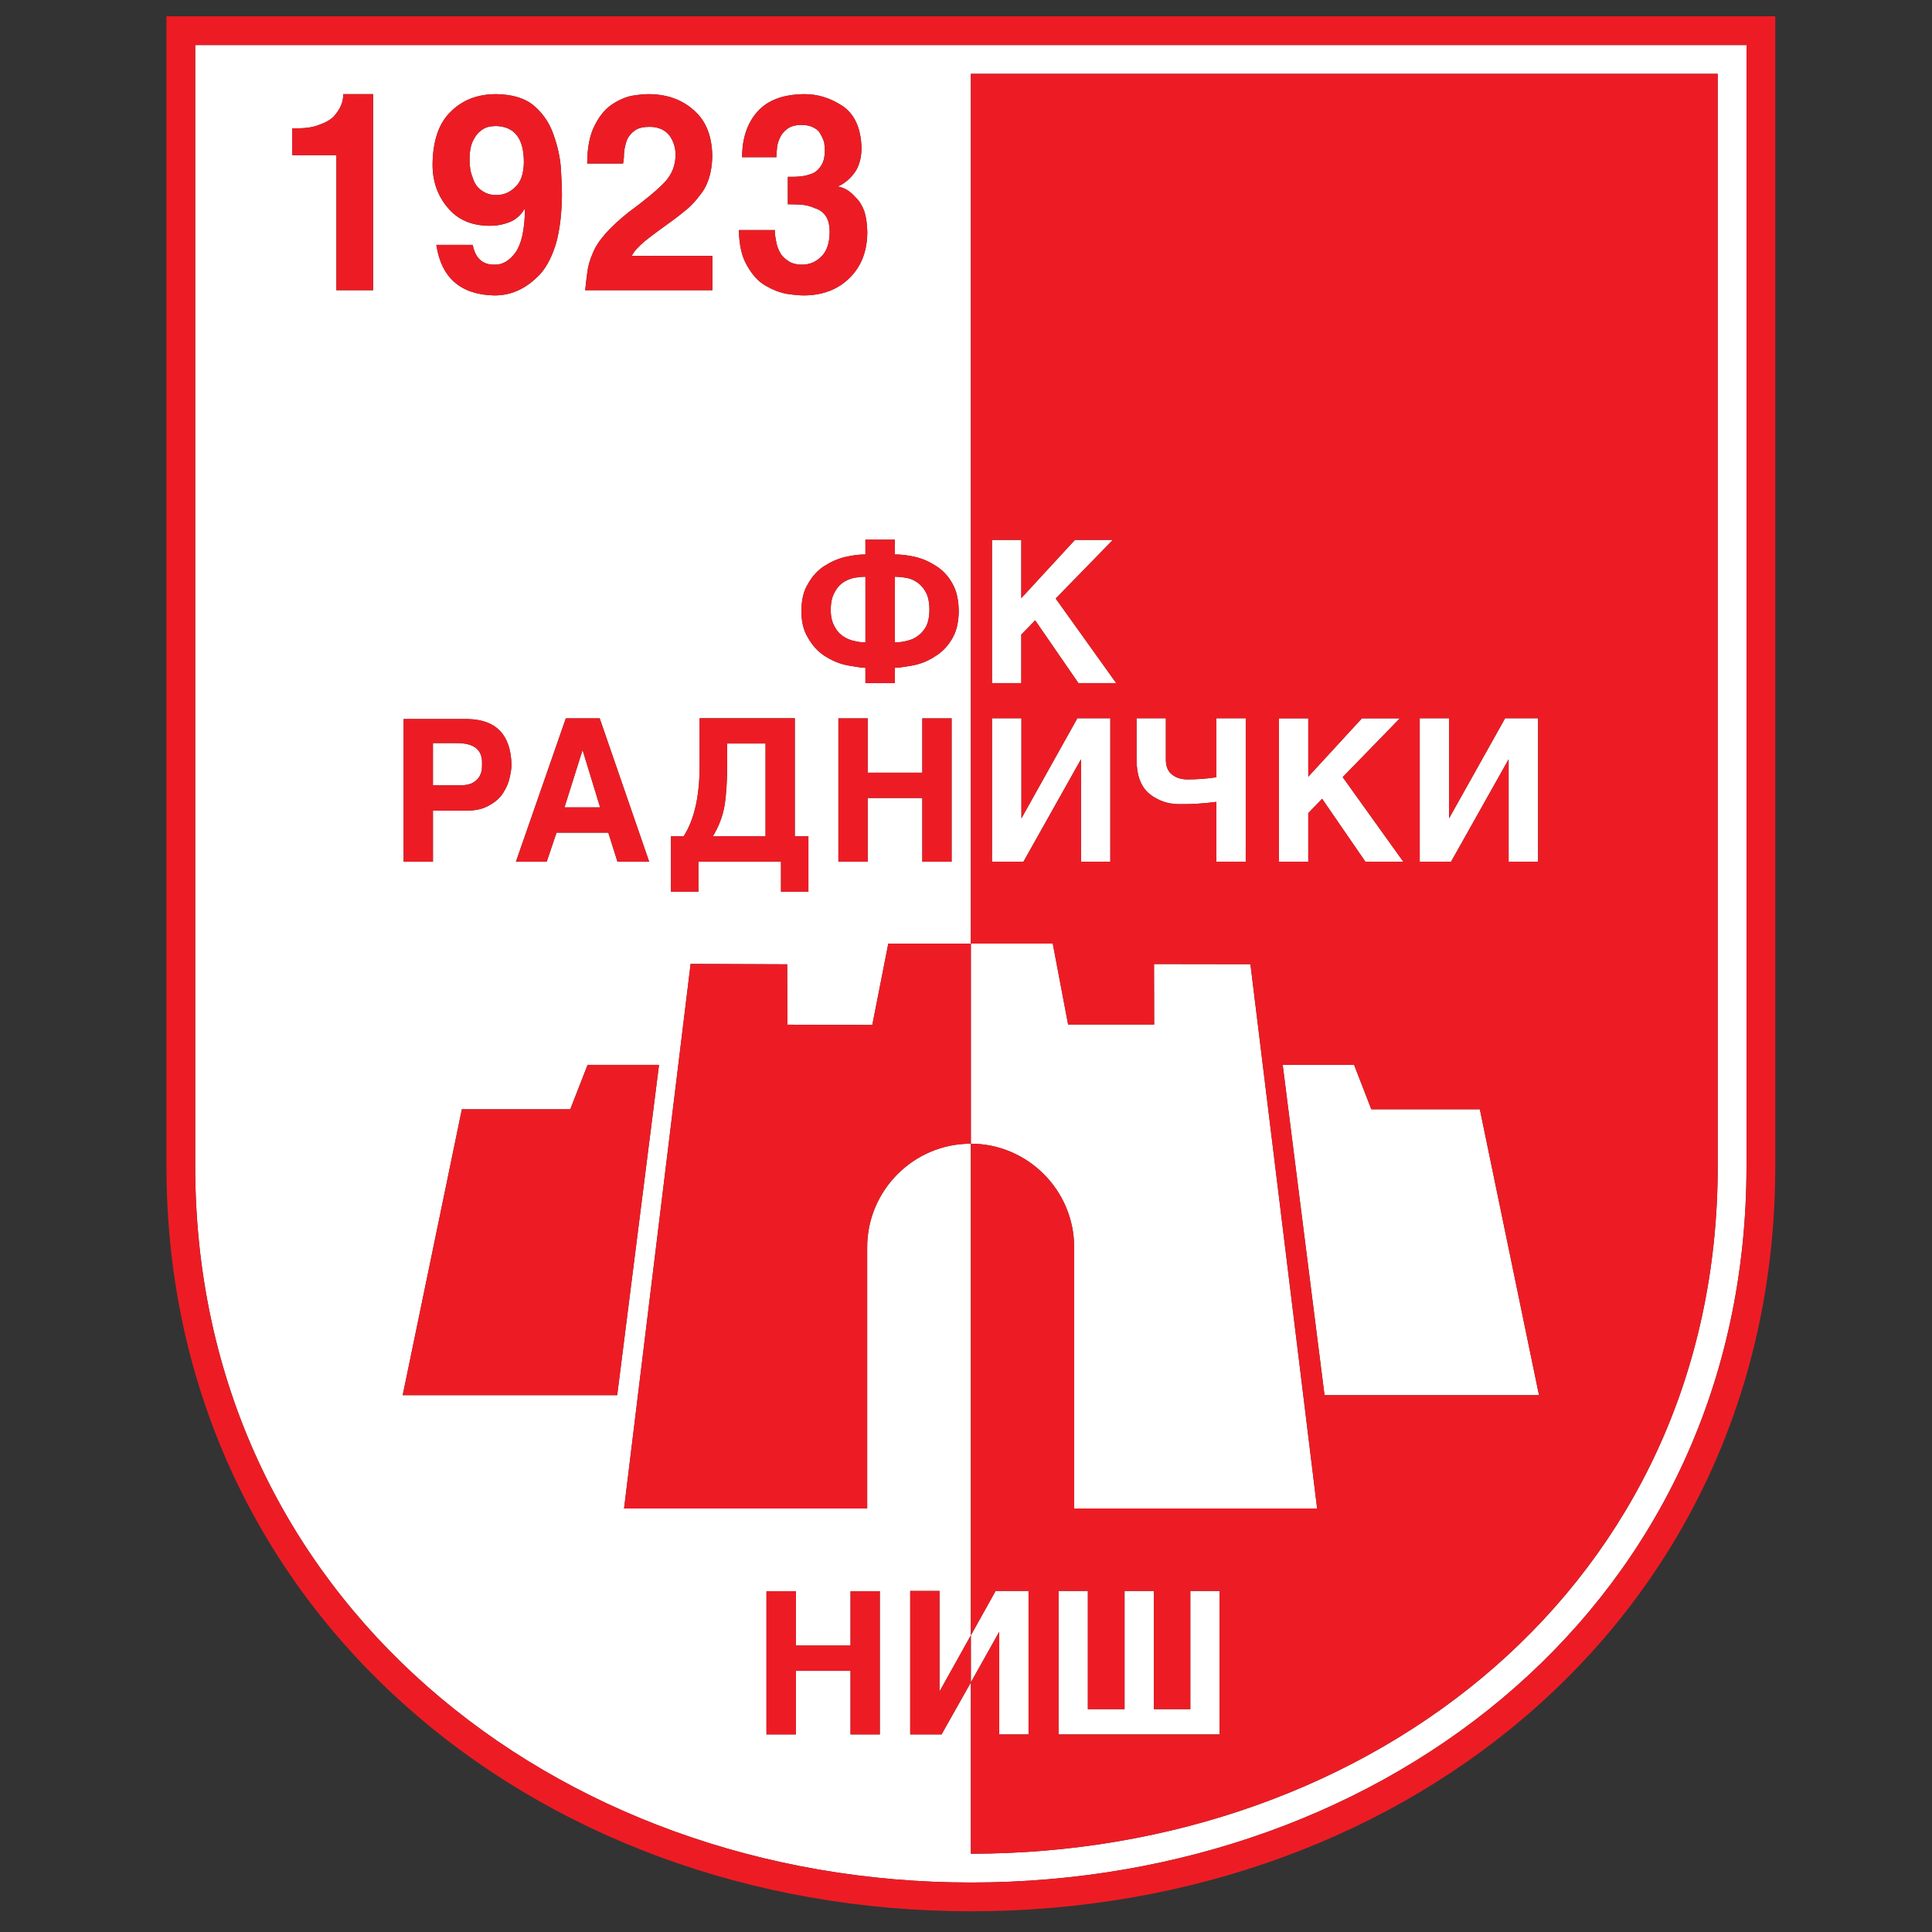 <?xml version="1.0" encoding="iso-8859-1"?>
<!-- Generator: Adobe Illustrator 24.0.1, SVG Export Plug-In . SVG Version: 6.00 Build 0)  -->
<svg version="1.1" id="Layer_1" xmlns="http://www.w3.org/2000/svg" xmlns:xlink="http://www.w3.org/1999/xlink" x="0px" y="0px"
	 viewBox="0 0 600 600" style="enable-background:new 0 0 600 600;" xml:space="preserve">
<rect x="0" y="0" width="600" height="600" fill="#333333" stroke="none"/>
<g id="XMLID_1_">
	<g>
		<path style="fill:#FFFFFF;" d="M154.045,39.134c5.802,0.167,8.645,3.922,8.645,11.231c-0.044,3.552-0.922,6.142-2.675,7.729
			c-1.627,1.627-3.548,2.463-5.722,2.463c-2.169,0.082-4.049-0.628-5.718-2.214c-0.836-0.836-1.464-2.003-1.88-3.467
			c-0.587-1.378-0.876-3.254-0.876-5.469c0-2.255,0.334-4.009,0.917-5.347c0.629-1.379,1.337-2.423,2.17-3.133
			c0.835-0.75,1.712-1.252,2.675-1.504C152.498,39.214,153.338,39.134,154.045,39.134z"/>
		<path style="fill:#FFFFFF;" d="M237.74,230.904v28.813h-16.371c1.836-2.964,3.047-6.137,3.635-9.478
			c0.542-3.34,0.836-7.724,0.836-13.238v-6.097H237.74z"/>
		<polygon style="fill:#FFFFFF;" points="180.985,233.119 186.373,250.741 175.301,250.741 180.855,233.119 		"/>
		<path style="fill:#FFFFFF;" d="M148.906,241.133c-0.416,0.75-1.085,1.378-2.003,1.92c-0.917,0.543-2.215,0.833-3.969,0.833h-8.479
			v-13.112h7.227c5.428-0.041,8.104,2.006,8.018,6.138c0,0.501,0,1.129-0.041,1.921C149.578,239.591,149.33,240.338,148.906,241.133
			z"/>
		<path style="fill:#FFFFFF;" d="M287.683,184.216c0.628,1.334,0.963,3.046,0.963,5.175c0,2.007-0.335,3.675-0.963,5.012
			c-0.71,1.337-1.586,2.382-2.67,3.091c-0.461,0.375-1.003,0.669-1.588,0.958c-0.626,0.253-1.211,0.42-1.839,0.587
			c-1.251,0.334-2.504,0.457-3.674,0.457v-20.379c1.17,0,2.422,0.126,3.674,0.376c0.628,0.085,1.213,0.293,1.839,0.546
			c0.585,0.29,1.126,0.624,1.588,0.958C286.101,181.749,286.977,182.833,287.683,184.216z"/>
		<path style="fill:#FFFFFF;" d="M268.767,179.118v20.379c-1.125,0-2.295-0.123-3.548-0.457c-1.296-0.252-2.463-0.795-3.548-1.546
			c-1.042-0.75-1.924-1.754-2.588-3.091c-0.71-1.337-1.09-3.005-1.09-5.012c0-2.129,0.38-3.842,1.09-5.22
			c0.665-1.379,1.546-2.423,2.588-3.174c1.086-0.75,2.253-1.252,3.548-1.545C266.467,179.244,267.678,179.118,268.767,179.118z"/>
		<path style="fill:#FFFFFF;" d="M273.237,538.643v-44.469h-9.103v16.87h-16.958v-16.87h-9.143v44.469h9.143v-19.747h16.958v19.747
			H273.237z M295.534,223.094h-9.103v16.872h-16.957v-16.872h-9.104v44.519h9.104v-19.796h16.957v19.796h9.103V223.094z
			 M295.787,181.247c-1.256-2.296-2.924-4.091-5.014-5.428c-2.046-1.333-4.175-2.296-6.43-2.838
			c-2.296-0.542-4.429-0.795-6.432-0.795v-4.592h-9.147v4.592c-1.921,0-4.051,0.253-6.305,0.795
			c-2.296,0.542-4.426,1.505-6.514,2.838c-2.048,1.337-3.678,3.132-4.971,5.428c-1.419,2.255-2.089,5.098-2.089,8.565
			c0,3.34,0.669,6.097,2.089,8.307c1.293,2.3,2.923,4.136,4.971,5.473c2.088,1.378,4.217,2.337,6.514,2.879
			c1.129,0.253,2.215,0.461,3.339,0.587c1.086,0.209,2.089,0.335,2.965,0.335v4.759h9.147v-4.759c0.958,0,2.003-0.126,3.132-0.335
			c1.044-0.126,2.169-0.334,3.3-0.587c2.255-0.542,4.384-1.5,6.43-2.879c2.089-1.337,3.757-3.173,5.055-5.473
			c1.252-2.211,1.88-4.967,1.921-8.307C297.708,186.345,297.08,183.502,295.787,181.247z M251.059,276.924v-17.207h-4.22v-36.664
			h-29.568v13.198c0.167,10.314-1.502,18.124-4.968,23.466h-3.927v17.207h8.519v-9.311h25.645v9.311H251.059z M255.151,51.197
			c-0.669,1.17-1.506,2.006-2.549,2.548c-0.999,0.416-2.044,0.75-3.088,0.918c-1.129,0.167-2.133,0.249-3.091,0.249h-1.754v8.52
			c1.42,0,2.84,0.044,4.345,0.126c1.5,0.167,2.879,0.542,4.135,1.13c1.419,0.415,2.504,1.252,3.339,2.463
			c0.792,1.166,1.167,2.879,1.167,4.967c-0.04,3.345-0.876,5.848-2.503,7.476c-1.673,1.713-3.675,2.59-6.057,2.59
			c-1.88,0-3.382-0.416-4.511-1.292c-1.167-0.755-2.003-1.673-2.545-2.843c-0.587-1.166-0.922-2.337-1.09-3.589
			c-0.248-1.17-0.33-2.129-0.33-2.924l0.082-0.085h-11.235c0.085,4.678,0.92,8.352,2.548,11.028
			c1.545,2.797,3.426,4.885,5.637,6.178c2.214,1.297,4.429,2.174,6.644,2.59c2.21,0.334,4.008,0.502,5.387,0.502
			c5.929-0.041,10.688-1.921,14.282-5.555c3.548-3.548,5.342-8.227,5.387-14.075c-0.045-2.589-0.38-4.845-0.963-6.599
			c-0.669-1.753-1.545-3.173-2.631-4.176c-0.962-1.084-1.921-1.921-2.924-2.504c-1.043-0.501-1.835-0.795-2.422-0.876v-0.167
			c1.839-0.795,3.466-2.17,4.93-4.095c1.379-1.876,2.13-4.384,2.211-7.516c-0.122-6.305-2.13-10.775-5.972-13.319
			c-3.76-2.464-7.725-3.675-11.899-3.634c-6.478,0.081-11.277,1.88-14.45,5.428c-3.177,3.593-4.764,8.311-4.764,14.156h10.649
			c0-0.665,0.044-1.542,0.166-2.631c0.045-0.999,0.335-2.088,0.837-3.214c0.501-1.17,1.295-2.174,2.381-2.965
			c1.044-0.795,2.544-1.211,4.425-1.211c1.545,0,2.843,0.29,3.842,0.877c1.003,0.502,1.713,1.211,2.133,2.129
			c0.498,0.876,0.876,1.753,1.085,2.589c0.082,0.877,0.167,1.628,0.167,2.256C256.158,48.611,255.823,50.116,255.151,51.197z
			 M158.848,237.544c-0.212-9.315-4.723-14.034-13.531-14.242h-19.963v44.311h9.103v-15.869h10.485c2.965,0,5.343-0.587,7.183-1.753
			c1.88-1.044,3.298-2.341,4.216-3.887c1.003-1.627,1.673-3.214,1.962-4.718C158.641,239.836,158.848,238.588,158.848,237.544z
			 M175.72,223.094l-15.493,44.519h9.559l3.05-9.022h16.078l2.843,9.022h9.853l-15.368-44.519H175.72z M204.665,330.71h-22.178
			l-5.384,13.788H143.44l-18.377,88.785h66.612L204.665,330.71z M195.183,65.944c-5.97,4.759-9.728,9.021-11.191,12.944
			c-0.835,1.921-1.379,3.801-1.586,5.641c-0.248,1.876-0.501,3.756-0.669,5.595h39.507V79.477h-25.057
			c0.669-1.379,2.047-2.884,4.136-4.638c2.046-1.627,5.012-3.842,8.813-6.558c1.418-1.044,2.879-2.21,4.343-3.421
			c1.375-1.212,2.672-2.59,3.796-4.136c2.549-3.006,3.842-7.141,3.928-12.236c-0.086-6.264-1.962-10.986-5.722-14.241
			c-3.715-3.344-8.435-5.012-14.157-5.012c-1.296,0-3.009,0.167-5.053,0.502c-2.047,0.415-4.176,1.333-6.35,2.797
			c-2.047,1.419-3.801,3.548-5.22,6.391c-1.545,2.965-2.337,6.929-2.337,11.859h11.15c0.082-0.587,0.167-1.211,0.249-1.921
			c0-0.542,0-1.17,0.086-1.88c0.167-1.296,0.501-2.549,0.917-3.675c0.542-1.129,1.379-2.088,2.463-2.842
			c1.085-0.751,2.59-1.086,4.597-1.086c2.67,0.041,4.719,0.963,6.098,2.716c1.252,1.794,1.876,3.756,1.876,5.93
			c0,3.258-1.085,6.056-3.3,8.479C204.159,58.971,200.403,62.103,195.183,65.944z M214.477,299.347l-20.669,169.136h75.502v-81.143
			c0-17.667,14.448-32.158,32.117-32.158h0.081v152.688l-9.645,17.288h-0.082v-31.072h-9.107v44.561h9.73l9.103-16.155v53.197
			c124.495,0,231.946-83.475,231.946-213.528V22.926H301.509v270.116h-25.641l-4.968,25.265l-26.353-0.081l-0.082-18.752
			L214.477,299.347z M301.509,584.63c-129.002,0-240.883-88.202-240.883-222.473V13.99h481.77v348.171
			C542.391,497.097,431.098,584.63,301.509,584.63z M138.971,64.398c3.05,3.76,7.394,5.681,12.949,5.722
			c2.003,0.041,4.049-0.294,6.057-1.044c2.002-0.709,3.629-2.088,4.885-4.095l0.168,0.167c-0.086,6.224-1.088,10.648-2.925,13.239
			c-1.88,2.59-4.049,3.887-6.517,3.801c-3.675,0.086-5.93-1.961-6.763-6.056V76.05h-11.321c1.546,10.233,7.561,15.453,17.961,15.702
			c5.428,0.041,10.228-2.215,14.489-6.847c2.048-2.382,3.635-5.596,4.805-9.564c1.085-4.009,1.708-8.94,1.754-14.784
			c0-2.255-0.128-5.094-0.335-8.561c-0.294-3.467-1.09-6.933-2.342-10.359c-1.211-3.466-3.213-6.391-5.97-8.768
			c-2.797-2.382-6.726-3.552-11.733-3.634c-5.767,0-10.441,1.794-14.034,5.347c-3.801,3.589-5.681,9.103-5.763,16.493
			C134.338,56.295,135.879,60.724,138.971,64.398z M115.875,90.125V29.235h-9.274c0.045,2.423-0.958,4.759-3.005,6.974
			c-1.044,1.044-2.504,1.88-4.344,2.504c-1.754,0.754-4.05,1.129-6.888,1.129h-1.59v8.353h13.699v41.929H115.875z"/>
		<polygon style="fill:#FFFFFF;" points="459.577,344.498 477.954,433.283 411.342,433.283 398.356,330.71 420.53,330.71 
			425.877,344.498 		"/>
		<polygon style="fill:#FFFFFF;" points="477.66,223.053 477.66,267.613 468.516,267.613 468.516,235.872 468.475,235.872 
			450.637,267.613 440.909,267.613 440.909,223.053 450.014,223.053 450.014,254.082 450.058,254.082 467.431,223.053 		"/>
		<path style="fill:#FFFFFF;" d="M388.331,299.433l20.714,169.051h-75.461v-81.143c0-17.667-14.404-32.117-32.075-32.158v-62.141
			h25.436l4.765,25.139h26.725l-0.044-18.793L388.331,299.433z"/>
		<polygon style="fill:#FFFFFF;" points="406.289,252.532 406.289,267.613 397.186,267.613 397.186,223.094 406.289,223.094 
			406.289,241.214 422.954,223.094 434.73,223.094 416.982,241.345 435.815,267.613 424.037,267.613 410.591,248.066 		"/>
		<path style="fill:#FFFFFF;" d="M368.789,242.054c2.964,0,5.93-0.208,8.977-0.668v-18.333h9.107v44.56h-9.107v-18.585
			c-3.801,0.502-7.6,0.751-11.485,0.71c-1.713,0-3.385-0.249-4.968-0.791c-0.754-0.253-1.5-0.587-2.215-1.004
			c-0.749-0.375-1.418-0.836-2.042-1.337c-2.676-2.129-4.054-5.681-4.091-10.648v-12.905h9.107v13.071
			c0.041,2.088,0.751,3.589,2.043,4.511C365.363,241.593,366.909,242.054,368.789,242.054z"/>
		<polygon style="fill:#FFFFFF;" points="369.665,530.792 369.665,494.082 378.77,494.082 378.77,538.643 328.735,538.643 
			328.735,494.082 337.842,494.082 337.842,530.792 349.242,530.792 349.242,494.082 358.349,494.082 358.349,530.792 		"/>
		<polygon style="fill:#FFFFFF;" points="344.815,223.053 344.815,267.613 335.714,267.613 335.714,235.872 335.668,235.872 
			317.838,267.613 308.066,267.613 308.066,223.053 317.21,223.053 317.21,254.082 317.25,254.082 334.584,223.053 		"/>
		<polygon style="fill:#FFFFFF;" points="327.858,185.879 346.652,212.148 334.917,212.148 321.473,192.649 317.169,197.074 
			317.169,212.148 308.066,212.148 308.066,167.674 317.169,167.674 317.169,185.757 333.834,167.674 345.607,167.674 		"/>
		<polygon style="fill:#FFFFFF;" points="319.424,494.082 319.424,538.643 310.322,538.643 310.322,506.91 310.236,506.91 
			301.509,522.488 301.509,507.871 309.191,494.082 		"/>
		<path style="fill:#ED1C24;" d="M440.909,223.053v44.56h9.728l17.838-31.742h0.041v31.742h9.145v-44.56h-10.229l-17.373,31.029
			h-0.044v-31.029H440.909z M334.917,212.148h11.738l-18.793-26.268l17.75-18.21h-11.775l-16.663,18.083V167.67h-9.104v44.478h9.104
			V197.07l4.302-4.425L334.917,212.148z M344.815,267.613v-44.56h-10.228l-17.333,31.029h-0.04v-31.029h-9.145v44.56h9.773
			l17.833-31.742h0.046v31.742H344.815z M369.665,494.082v36.71h-11.316v-36.71h-9.106v36.71h-11.4v-36.71h-9.106v44.561h50.029
			v-44.561H369.665z M386.872,267.613v-44.56h-9.107v18.333c-3.047,0.46-6.013,0.668-8.977,0.668c-1.88,0-3.426-0.461-4.678-1.419
			c-1.297-0.922-2.002-2.423-2.048-4.511v-13.071h-9.103v12.905c0.041,4.967,1.419,8.519,4.091,10.648
			c0.623,0.501,1.297,0.962,2.043,1.337c0.71,0.416,1.464,0.751,2.215,1.004c1.586,0.542,3.254,0.791,4.967,0.791
			c3.887,0.04,7.684-0.208,11.484-0.71v18.585H386.872z M409.045,468.483l-20.714-169.051l-29.941-0.045l0.044,18.793h-26.725
			l-4.765-25.139h-25.436V22.926h231.946v339.231c0,130.055-107.451,213.529-231.946,213.529v-53.198l8.731-15.578h0.085v31.737
			h9.103v-44.561h-10.227l-7.689,13.789V355.183c17.667,0.041,32.076,14.491,32.076,32.158v81.143H409.045z M397.186,223.094v44.519
			h9.107v-15.078l4.297-4.469l13.451,19.547h11.773l-18.833-26.268l17.748-18.251h-11.776l-16.66,18.124v-18.124H397.186z
			 M398.356,330.71l12.985,102.573h66.607l-18.372-88.785h-33.7l-5.347-13.788H398.356z"/>
		<path style="fill:#ED1C24;" d="M301.509,293.045v62.142h-0.081c-17.669,0-32.117,14.49-32.117,32.157v81.143h-75.502
			l20.669-169.136l29.989,0.126l0.082,18.752l26.353,0.082l4.968-25.266H301.509z"/>
		<polygon style="fill:#ED1C24;" points="301.509,522.488 292.401,538.643 282.675,538.643 282.675,494.082 291.777,494.082 
			291.777,525.159 291.859,525.159 301.509,507.871 		"/>
		<polygon style="fill:#ED1C24;" points="286.435,239.966 286.435,223.094 295.534,223.094 295.534,267.613 286.435,267.613 
			286.435,247.817 269.477,247.817 269.477,267.613 260.37,267.613 260.37,223.094 269.477,223.094 269.477,239.966 		"/>
		<path style="fill:#ED1C24;" d="M268.767,199.497v-20.379c-1.084,0-2.295,0.126-3.548,0.334c-1.296,0.293-2.463,0.795-3.548,1.545
			c-1.042,0.751-1.924,1.794-2.588,3.174c-0.71,1.378-1.09,3.091-1.09,5.22c0,2.007,0.38,3.675,1.09,5.012
			c0.665,1.337,1.546,2.341,2.588,3.091c1.086,0.751,2.253,1.294,3.548,1.546C266.467,199.371,267.643,199.497,268.767,199.497z
			 M288.646,189.391c0-2.129-0.335-3.842-0.963-5.175c-0.71-1.379-1.586-2.467-2.67-3.218c-0.461-0.333-1.003-0.668-1.588-0.958
			c-0.626-0.253-1.211-0.461-1.839-0.546c-1.251-0.249-2.504-0.376-3.674-0.376v20.379c1.17,0,2.422-0.123,3.674-0.457
			c0.628-0.167,1.213-0.334,1.839-0.587c0.585-0.29,1.126-0.583,1.588-0.958c1.084-0.709,1.96-1.754,2.67-3.091
			C288.311,193.066,288.646,191.398,288.646,189.391z M250.974,181.247c1.293-2.296,2.923-4.091,4.971-5.428
			c2.088-1.333,4.217-2.296,6.514-2.838c2.254-0.542,4.384-0.795,6.305-0.795v-4.592h9.147v4.592c2.003,0,4.136,0.253,6.432,0.795
			c2.255,0.542,4.384,1.505,6.43,2.838c2.089,1.337,3.757,3.132,5.014,5.428c1.293,2.255,1.921,5.098,1.962,8.565
			c-0.041,3.34-0.669,6.097-1.921,8.307c-1.297,2.3-2.965,4.136-5.055,5.473c-2.046,1.378-4.175,2.337-6.43,2.879
			c-1.131,0.253-2.255,0.461-3.3,0.587c-1.129,0.209-2.174,0.335-3.132,0.335v4.759h-9.147v-4.759c-0.876,0-1.88-0.126-2.965-0.335
			c-1.124-0.126-2.21-0.334-3.339-0.587c-2.296-0.542-4.426-1.5-6.514-2.879c-2.048-1.337-3.678-3.173-4.971-5.473
			c-1.419-2.211-2.089-4.967-2.089-8.307C248.885,186.345,249.559,183.502,250.974,181.247z"/>
		<polygon style="fill:#ED1C24;" points="247.176,518.896 247.176,538.643 238.029,538.643 238.029,494.174 247.176,494.174 
			247.176,511.044 264.13,511.044 264.13,494.174 273.237,494.174 273.237,538.643 264.13,538.643 264.13,518.896 		"/>
		<path style="fill:#ED1C24;" d="M252.604,53.751c1.045-0.543,1.88-1.379,2.549-2.549c0.669-1.085,1.004-2.59,1.004-4.552
			c0-0.627-0.086-1.378-0.168-2.255c-0.207-0.836-0.583-1.713-1.083-2.59c-0.421-0.918-1.129-1.627-2.133-2.129
			c-0.999-0.583-2.296-0.877-3.842-0.877c-1.877,0-3.381,0.416-4.424,1.212c-1.085,0.792-1.88,1.794-2.383,2.964
			c-0.501,1.126-0.791,2.215-0.835,3.214c-0.123,1.088-0.168,1.966-0.168,2.63h-10.648c0-5.845,1.586-10.563,4.764-14.156
			c3.173-3.548,7.973-5.347,14.448-5.428c4.177-0.041,8.141,1.17,11.901,3.634c3.842,2.544,5.848,7.015,5.97,13.32
			c-0.082,3.132-0.831,5.64-2.21,7.521c-1.464,1.921-3.091,3.295-4.931,4.09v0.167c0.587,0.082,1.378,0.375,2.422,0.877
			c1.003,0.583,1.966,1.42,2.924,2.504c1.084,1.004,1.962,2.423,2.631,4.176c0.586,1.758,0.917,4.009,0.961,6.599
			c-0.044,5.848-1.839,10.526-5.388,14.075c-3.592,3.634-8.351,5.514-14.282,5.555c-1.378,0-3.176-0.167-5.387-0.502
			c-2.214-0.416-4.429-1.292-6.639-2.59c-2.215-1.293-4.095-3.381-5.64-6.178c-1.628-2.671-2.463-6.35-2.549-11.024h11.236
			l-0.082,0.082c0,0.795,0.082,1.754,0.33,2.924c0.166,1.253,0.501,2.423,1.088,3.589c0.543,1.171,1.379,2.088,2.546,2.843
			c1.129,0.876,2.629,1.292,4.509,1.292c2.383,0,4.386-0.877,6.057-2.59c1.627-1.627,2.463-4.131,2.504-7.476
			c0-2.087-0.374-3.796-1.165-4.967c-0.835-1.211-1.921-2.047-3.341-2.463c-1.255-0.587-2.634-0.963-4.136-1.13
			c-1.504-0.082-2.923-0.127-4.343-0.127v-8.519h1.754c0.958,0,1.96-0.082,3.091-0.249
			C250.558,54.496,251.602,54.162,252.604,53.751z"/>
		<path style="fill:#ED1C24;" d="M237.74,259.717v-28.813h-11.901v6.097c0,5.514-0.294,9.898-0.836,13.238
			c-0.587,3.34-1.798,6.513-3.635,9.478H237.74z M251.059,259.717v17.207h-8.519v-9.311h-25.645v9.311h-8.519v-17.207h3.927
			c3.466-5.342,5.135-13.152,4.968-23.466v-13.198h29.568v36.664H251.059z"/>
		<polygon style="fill:#ED1C24;" points="204.665,330.71 191.675,433.283 125.063,433.283 143.436,344.498 177.095,344.498 
			182.487,330.71 		"/>
		<path style="fill:#ED1C24;" d="M194.762,43.309c-0.415,1.125-0.749,2.378-0.917,3.675c-0.085,0.71-0.085,1.338-0.085,1.88
			c-0.082,0.71-0.168,1.333-0.249,1.921h-11.15c0-4.93,0.792-8.895,2.337-11.859c1.42-2.843,3.173-4.972,5.221-6.391
			c2.174-1.464,4.302-2.382,6.35-2.797c2.043-0.335,3.756-0.502,5.053-0.502c5.722,0,10.44,1.668,14.155,5.012
			c3.76,3.255,5.637,7.977,5.722,14.241c-0.085,5.095-1.378,9.229-3.926,12.236c-1.126,1.545-2.424,2.924-3.798,4.136
			c-1.464,1.211-2.923,2.377-4.343,3.421c-3.801,2.716-6.766,4.931-8.813,6.558c-2.087,1.754-3.466,3.258-4.135,4.638h25.057v10.648
			h-39.505c0.167-1.839,0.419-3.719,0.667-5.595c0.209-1.839,0.751-3.719,1.586-5.641c1.46-3.923,5.221-8.186,11.191-12.944
			c5.221-3.842,8.981-6.974,11.318-9.438c2.214-2.423,3.298-5.22,3.298-8.479c0-2.174-0.623-4.136-1.875-5.93
			c-1.379-1.753-3.426-2.675-6.097-2.716c-2.006,0-3.511,0.334-4.596,1.086C196.145,41.221,195.305,42.18,194.762,43.309z"/>
		<path style="fill:#ED1C24;" d="M186.373,250.741l-5.387-17.622h-0.126l-5.555,17.622H186.373z M186.242,223.094l15.368,44.519
			h-9.853l-2.843-9.022h-16.078l-3.05,9.022h-9.559l15.493-44.519H186.242z"/>
		<path style="fill:#ED1C24;" d="M153.46,91.748c-10.399-0.249-16.415-5.469-17.96-15.702h11.317v0.082
			c0.836,4.095,3.092,6.142,6.766,6.056c2.468,0.085,4.637-1.211,6.517-3.801c1.836-2.59,2.839-7.015,2.924-13.239l-0.167-0.167
			c-1.256,2.006-2.884,3.385-4.886,4.095c-2.006,0.751-4.054,1.084-6.057,1.044c-5.555-0.041-9.897-1.962-12.949-5.722
			c-3.087-3.675-4.632-8.104-4.632-13.324c0.081-7.39,1.961-12.904,5.763-16.493c3.589-3.552,8.266-5.347,14.028-5.347
			c5.014,0.081,8.94,1.252,11.738,3.634c2.758,2.377,4.761,5.302,5.972,8.768c1.252,3.426,2.046,6.892,2.34,10.359
			c0.209,3.467,0.335,6.305,0.335,8.561c-0.044,5.844-0.669,10.775-1.753,14.784c-1.172,3.968-2.758,7.182-4.805,9.563
			C163.693,89.537,158.894,91.793,153.46,91.748z M145.822,49.407c0,2.214,0.29,4.091,0.876,5.469
			c0.417,1.464,1.044,2.63,1.88,3.467c1.668,1.586,3.548,2.296,5.719,2.214c2.174,0,4.093-0.836,5.722-2.463
			c1.753-1.587,2.629-4.176,2.675-7.729c0-7.309-2.843-11.064-8.647-11.231c-0.71,0-1.546,0.081-2.462,0.289
			c-0.963,0.252-1.839,0.754-2.672,1.504c-0.835,0.71-1.545,1.754-2.174,3.133C146.152,45.398,145.822,47.151,145.822,49.407z"/>
		<path style="fill:#ED1C24;" d="M152.127,249.991c-1.839,1.166-4.216,1.753-7.182,1.753H134.46v15.869h-9.103v-44.311h19.963
			c8.813,0.208,13.32,4.927,13.532,14.242c0,1.044-0.212,2.295-0.541,3.842c-0.294,1.504-0.963,3.091-1.967,4.718
			C155.427,247.646,154.007,248.947,152.127,249.991z M148.906,241.133c0.419-0.795,0.669-1.546,0.754-2.3
			c0.041-0.791,0.041-1.42,0.041-1.921c0.086-4.132-2.589-6.179-8.018-6.138h-7.227v13.112h8.479c1.754,0,3.051-0.29,3.969-0.833
			C147.825,242.516,148.489,241.887,148.906,241.133z"/>
		<path style="fill:#ED1C24;" d="M115.875,29.235v60.889h-11.403V48.196H90.773v-8.353h1.59c2.838,0,5.135-0.375,6.888-1.129
			c1.839-0.625,3.299-1.46,4.344-2.504c2.047-2.215,3.05-4.551,3.005-6.974H115.875z"/>
		<path style="fill:#ED1C24;" d="M301.509,593.565c-136.77,0-249.818-94.633-249.818-231.404V5.055h499.641v357.106
			C551.331,499.561,438.907,593.565,301.509,593.565z M60.622,362.157c0,134.267,111.881,222.473,240.883,222.473
			c129.588,0,240.886-87.533,240.886-222.473V13.99H60.622V362.157z"/>
	</g>
</g>
</svg>

